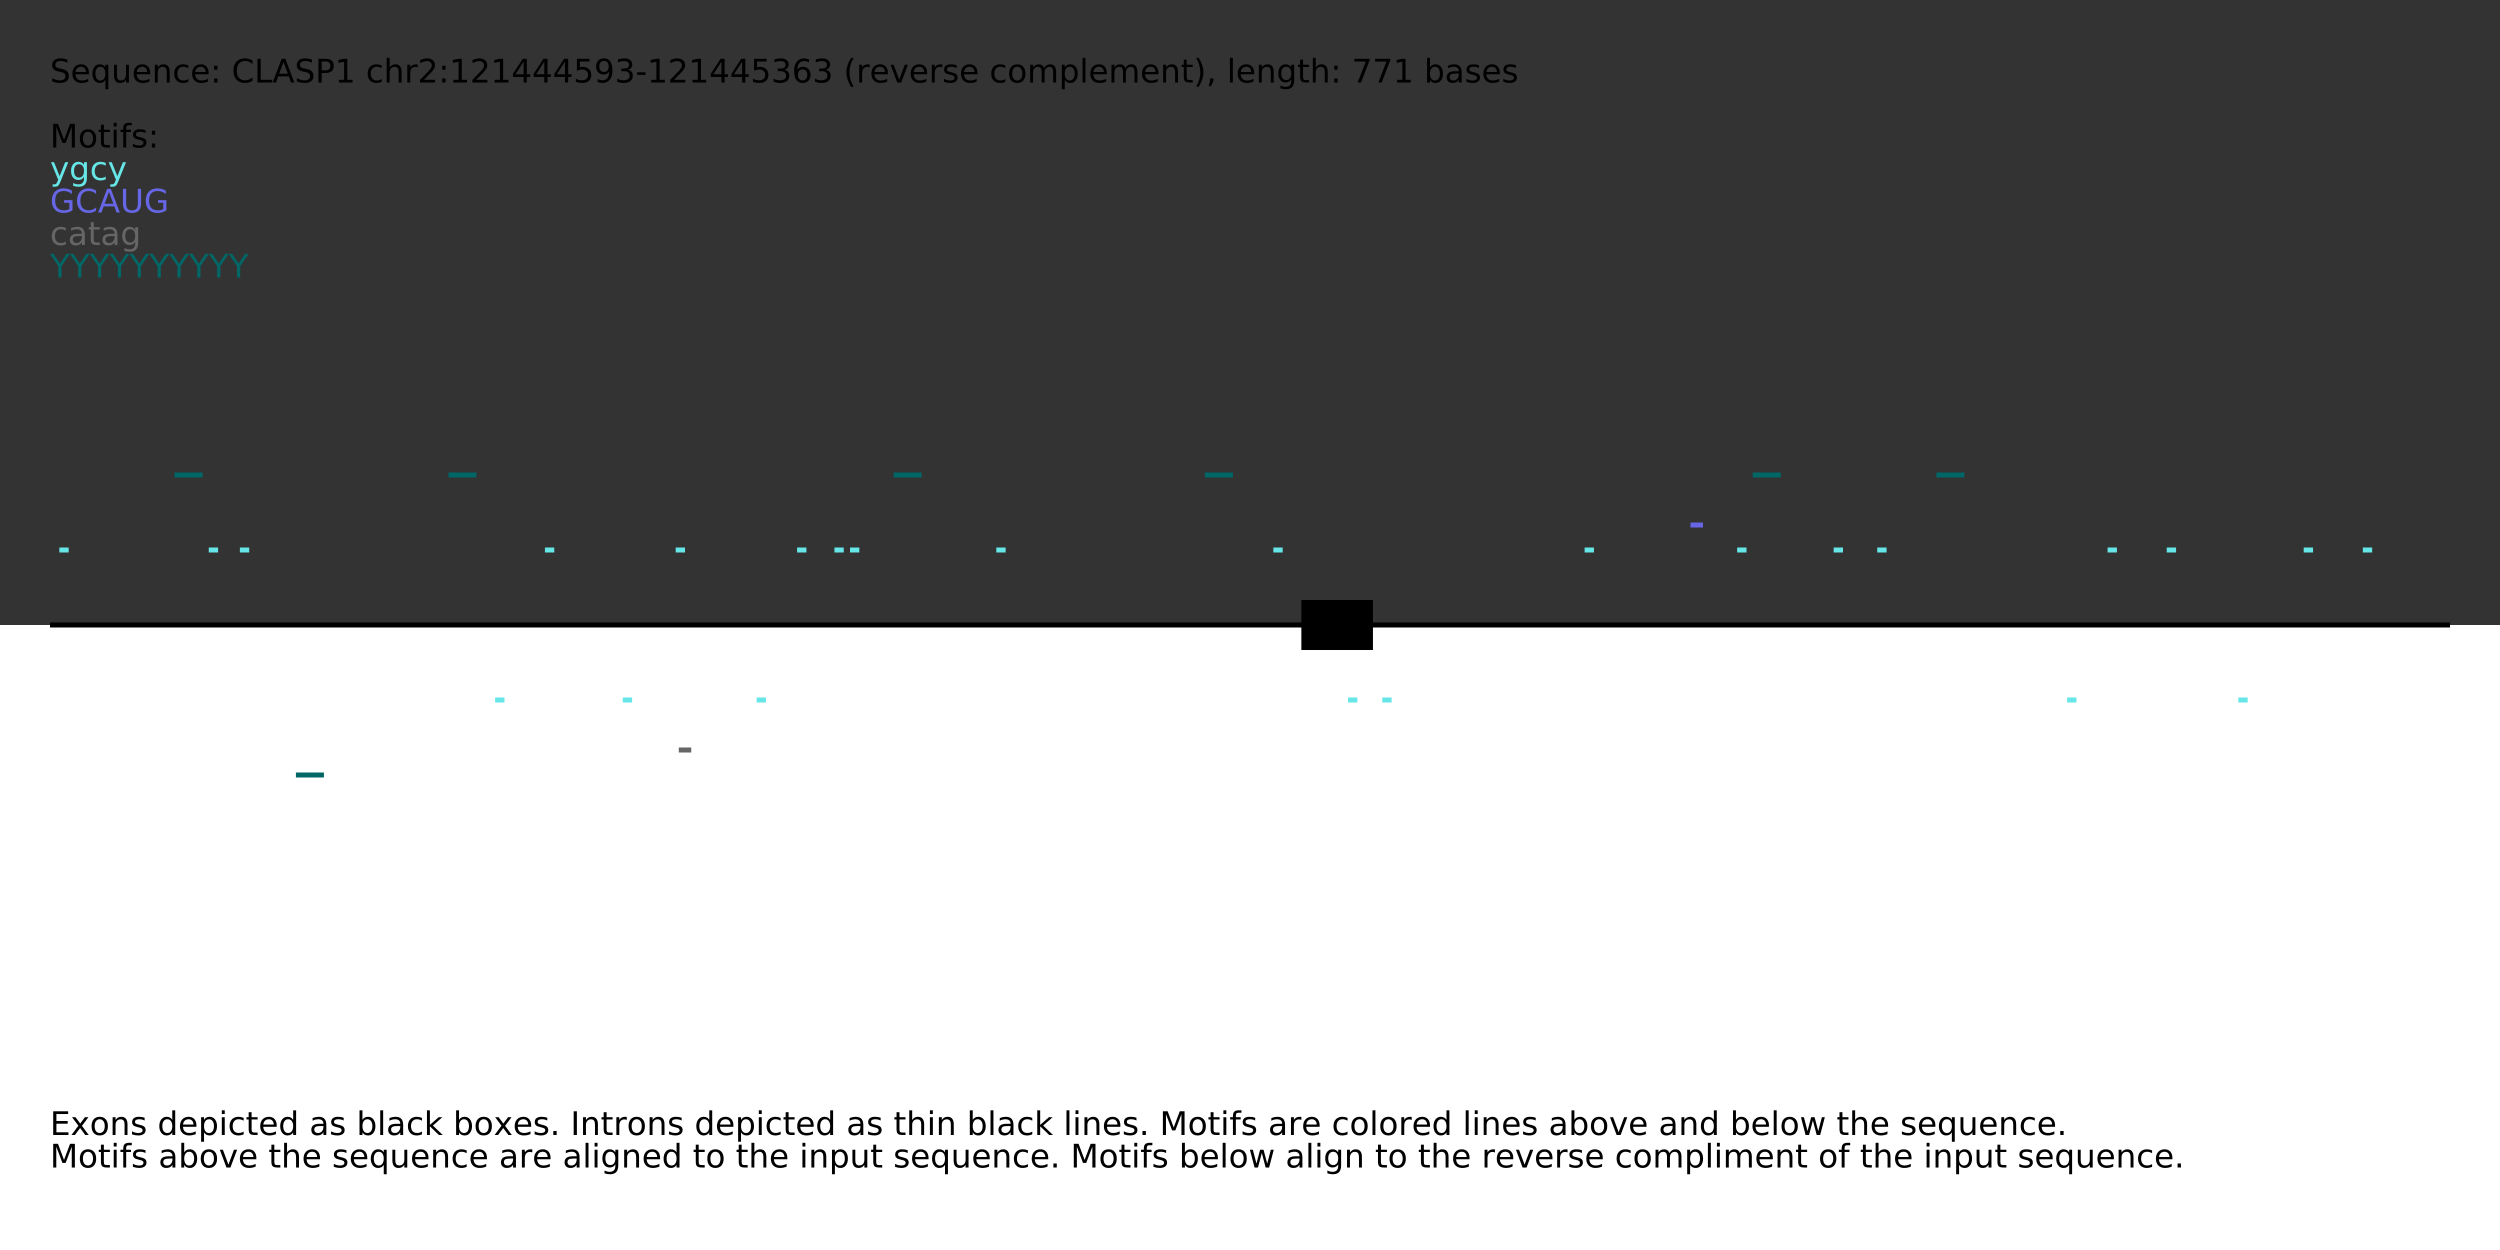 <?xml version="1.0" encoding="UTF-8"?>
<svg xmlns="http://www.w3.org/2000/svg" xmlns:xlink="http://www.w3.org/1999/xlink" width="1000pt" height="500pt" viewBox="0 0 1000 500" version="1.1">
<rect x="0" y="0" width="1000" height="500" fill="#333333" stroke="none"/>
<defs>
<g>
<symbol overflow="visible" id="glyph0-0">
<path style="stroke:none;" d="M 0.641 2.297 L 0.641 -9.172 L 7.141 -9.172 L 7.141 2.297 Z M 1.375 1.578 L 6.422 1.578 L 6.422 -8.438 L 1.375 -8.438 Z M 1.375 1.578 "/>
</symbol>
<symbol overflow="visible" id="glyph0-1">
<path style="stroke:none;" d="M 6.953 -9.172 L 6.953 -7.922 C 6.473 -8.148 6.016 -8.32 5.578 -8.438 C 5.148 -8.551 4.734 -8.609 4.328 -8.609 C 3.629 -8.609 3.086 -8.473 2.703 -8.203 C 2.328 -7.93 2.141 -7.547 2.141 -7.047 C 2.141 -6.629 2.266 -6.312 2.516 -6.094 C 2.773 -5.883 3.254 -5.711 3.953 -5.578 L 4.734 -5.422 C 5.68 -5.234 6.383 -4.91 6.844 -4.453 C 7.301 -3.992 7.531 -3.379 7.531 -2.609 C 7.531 -1.691 7.223 -0.992 6.609 -0.516 C 5.992 -0.047 5.086 0.188 3.891 0.188 C 3.441 0.188 2.961 0.133 2.453 0.031 C 1.953 -0.07 1.43 -0.223 0.891 -0.422 L 0.891 -1.734 C 1.41 -1.441 1.922 -1.223 2.422 -1.078 C 2.922 -0.93 3.41 -0.859 3.891 -0.859 C 4.629 -0.859 5.195 -1 5.594 -1.281 C 5.988 -1.57 6.188 -1.984 6.188 -2.516 C 6.188 -2.984 6.039 -3.348 5.75 -3.609 C 5.469 -3.867 5.004 -4.066 4.359 -4.203 L 3.578 -4.359 C 2.617 -4.547 1.926 -4.844 1.5 -5.25 C 1.07 -5.656 0.859 -6.219 0.859 -6.938 C 0.859 -7.781 1.148 -8.441 1.734 -8.922 C 2.328 -9.41 3.145 -9.656 4.188 -9.656 C 4.625 -9.656 5.07 -9.613 5.531 -9.531 C 6 -9.445 6.473 -9.328 6.953 -9.172 Z M 6.953 -9.172 "/>
</symbol>
<symbol overflow="visible" id="glyph0-2">
<path style="stroke:none;" d="M 7.312 -3.844 L 7.312 -3.281 L 1.938 -3.281 C 1.988 -2.469 2.227 -1.852 2.656 -1.438 C 3.094 -1.02 3.695 -0.812 4.469 -0.812 C 4.914 -0.812 5.348 -0.863 5.766 -0.969 C 6.191 -1.082 6.613 -1.25 7.031 -1.469 L 7.031 -0.359 C 6.613 -0.18 6.18 -0.047 5.734 0.047 C 5.297 0.141 4.852 0.188 4.406 0.188 C 3.27 0.188 2.367 -0.141 1.703 -0.797 C 1.047 -1.461 0.719 -2.359 0.719 -3.484 C 0.719 -4.648 1.031 -5.57 1.656 -6.25 C 2.289 -6.938 3.141 -7.281 4.203 -7.281 C 5.16 -7.281 5.914 -6.973 6.469 -6.359 C 7.031 -5.742 7.312 -4.906 7.312 -3.844 Z M 6.141 -4.188 C 6.129 -4.82 5.945 -5.332 5.594 -5.719 C 5.25 -6.102 4.789 -6.297 4.219 -6.297 C 3.562 -6.297 3.035 -6.109 2.641 -5.734 C 2.254 -5.367 2.031 -4.852 1.969 -4.188 Z M 6.141 -4.188 "/>
</symbol>
<symbol overflow="visible" id="glyph0-3">
<path style="stroke:none;" d="M 1.922 -3.547 C 1.922 -2.691 2.098 -2.02 2.453 -1.531 C 2.805 -1.039 3.289 -0.797 3.906 -0.797 C 4.531 -0.797 5.02 -1.039 5.375 -1.531 C 5.727 -2.02 5.906 -2.691 5.906 -3.547 C 5.906 -4.41 5.727 -5.082 5.375 -5.562 C 5.02 -6.051 4.531 -6.297 3.906 -6.297 C 3.289 -6.297 2.805 -6.051 2.453 -5.562 C 2.098 -5.082 1.922 -4.41 1.922 -3.547 Z M 5.906 -1.062 C 5.656 -0.645 5.344 -0.332 4.969 -0.125 C 4.594 0.082 4.145 0.188 3.625 0.188 C 2.77 0.188 2.07 -0.156 1.531 -0.844 C 0.988 -1.531 0.719 -2.43 0.719 -3.547 C 0.719 -4.66 0.988 -5.562 1.531 -6.25 C 2.07 -6.938 2.77 -7.281 3.625 -7.281 C 4.145 -7.281 4.594 -7.176 4.969 -6.969 C 5.344 -6.77 5.656 -6.457 5.906 -6.031 L 5.906 -7.109 L 7.078 -7.109 L 7.078 2.703 L 5.906 2.703 Z M 5.906 -1.062 "/>
</symbol>
<symbol overflow="visible" id="glyph0-4">
<path style="stroke:none;" d="M 1.109 -2.812 L 1.109 -7.109 L 2.266 -7.109 L 2.266 -2.844 C 2.266 -2.176 2.395 -1.672 2.656 -1.328 C 2.926 -0.992 3.32 -0.828 3.844 -0.828 C 4.477 -0.828 4.977 -1.023 5.344 -1.422 C 5.707 -1.828 5.891 -2.379 5.891 -3.078 L 5.891 -7.109 L 7.062 -7.109 L 7.062 0 L 5.891 0 L 5.891 -1.094 C 5.609 -0.656 5.281 -0.332 4.906 -0.125 C 4.531 0.082 4.094 0.188 3.594 0.188 C 2.781 0.188 2.16 -0.066 1.734 -0.578 C 1.316 -1.086 1.109 -1.832 1.109 -2.812 Z M 4.047 -7.281 Z M 4.047 -7.281 "/>
</symbol>
<symbol overflow="visible" id="glyph0-5">
<path style="stroke:none;" d="M 7.141 -4.297 L 7.141 0 L 5.969 0 L 5.969 -4.25 C 5.969 -4.926 5.836 -5.43 5.578 -5.766 C 5.316 -6.098 4.922 -6.266 4.391 -6.266 C 3.766 -6.266 3.27 -6.062 2.906 -5.656 C 2.539 -5.258 2.359 -4.711 2.359 -4.016 L 2.359 0 L 1.188 0 L 1.188 -7.109 L 2.359 -7.109 L 2.359 -6 C 2.641 -6.426 2.969 -6.742 3.344 -6.953 C 3.719 -7.172 4.156 -7.281 4.656 -7.281 C 5.469 -7.281 6.082 -7.023 6.5 -6.516 C 6.926 -6.016 7.141 -5.273 7.141 -4.297 Z M 7.141 -4.297 "/>
</symbol>
<symbol overflow="visible" id="glyph0-6">
<path style="stroke:none;" d="M 6.344 -6.844 L 6.344 -5.75 C 6.008 -5.926 5.676 -6.062 5.344 -6.156 C 5.008 -6.25 4.676 -6.297 4.344 -6.297 C 3.582 -6.297 2.992 -6.051 2.578 -5.562 C 2.16 -5.082 1.953 -4.41 1.953 -3.547 C 1.953 -2.68 2.16 -2.008 2.578 -1.531 C 2.992 -1.051 3.582 -0.812 4.344 -0.812 C 4.676 -0.812 5.008 -0.852 5.344 -0.938 C 5.676 -1.031 6.008 -1.172 6.344 -1.359 L 6.344 -0.266 C 6.02 -0.117 5.68 -0.008 5.328 0.062 C 4.984 0.145 4.613 0.188 4.219 0.188 C 3.145 0.188 2.289 -0.145 1.656 -0.812 C 1.031 -1.488 0.719 -2.398 0.719 -3.547 C 0.719 -4.703 1.035 -5.613 1.672 -6.281 C 2.305 -6.945 3.18 -7.281 4.297 -7.281 C 4.648 -7.281 5 -7.242 5.344 -7.172 C 5.688 -7.098 6.02 -6.988 6.344 -6.844 Z M 6.344 -6.844 "/>
</symbol>
<symbol overflow="visible" id="glyph0-7">
<path style="stroke:none;" d="M 1.531 -1.609 L 2.859 -1.609 L 2.859 0 L 1.531 0 Z M 1.531 -6.719 L 2.859 -6.719 L 2.859 -5.109 L 1.531 -5.109 Z M 1.531 -6.719 "/>
</symbol>
<symbol overflow="visible" id="glyph0-8">
<path style="stroke:none;" d=""/>
</symbol>
<symbol overflow="visible" id="glyph0-9">
<path style="stroke:none;" d="M 8.375 -8.75 L 8.375 -7.391 C 7.938 -7.797 7.473 -8.098 6.984 -8.297 C 6.504 -8.492 5.988 -8.594 5.438 -8.594 C 4.352 -8.594 3.52 -8.258 2.938 -7.594 C 2.363 -6.938 2.078 -5.984 2.078 -4.734 C 2.078 -3.484 2.363 -2.523 2.938 -1.859 C 3.52 -1.203 4.352 -0.875 5.438 -0.875 C 5.988 -0.875 6.504 -0.973 6.984 -1.172 C 7.473 -1.367 7.938 -1.664 8.375 -2.062 L 8.375 -0.734 C 7.926 -0.422 7.453 -0.188 6.953 -0.031 C 6.453 0.113 5.922 0.188 5.359 0.188 C 3.922 0.188 2.789 -0.25 1.969 -1.125 C 1.145 -2.008 0.734 -3.211 0.734 -4.734 C 0.734 -6.254 1.145 -7.453 1.969 -8.328 C 2.789 -9.211 3.922 -9.656 5.359 -9.656 C 5.922 -9.656 6.453 -9.578 6.953 -9.422 C 7.461 -9.273 7.938 -9.051 8.375 -8.75 Z M 8.375 -8.75 "/>
</symbol>
<symbol overflow="visible" id="glyph0-10">
<path style="stroke:none;" d="M 1.281 -9.484 L 2.562 -9.484 L 2.562 -1.078 L 7.172 -1.078 L 7.172 0 L 1.281 0 Z M 1.281 -9.484 "/>
</symbol>
<symbol overflow="visible" id="glyph0-11">
<path style="stroke:none;" d="M 4.438 -8.219 L 2.703 -3.5 L 6.188 -3.5 Z M 3.719 -9.484 L 5.172 -9.484 L 8.781 0 L 7.453 0 L 6.594 -2.438 L 2.312 -2.438 L 1.453 0 L 0.109 0 Z M 3.719 -9.484 "/>
</symbol>
<symbol overflow="visible" id="glyph0-12">
<path style="stroke:none;" d="M 2.562 -8.422 L 2.562 -4.859 L 4.172 -4.859 C 4.766 -4.859 5.223 -5.016 5.547 -5.328 C 5.879 -5.641 6.047 -6.078 6.047 -6.641 C 6.047 -7.211 5.879 -7.648 5.547 -7.953 C 5.223 -8.266 4.766 -8.422 4.172 -8.422 Z M 1.281 -9.484 L 4.172 -9.484 C 5.234 -9.484 6.035 -9.238 6.578 -8.75 C 7.117 -8.27 7.391 -7.566 7.391 -6.641 C 7.391 -5.711 7.117 -5.008 6.578 -4.531 C 6.035 -4.051 5.234 -3.812 4.172 -3.812 L 2.562 -3.812 L 2.562 0 L 1.281 0 Z M 1.281 -9.484 "/>
</symbol>
<symbol overflow="visible" id="glyph0-13">
<path style="stroke:none;" d="M 1.609 -1.078 L 3.703 -1.078 L 3.703 -8.312 L 1.422 -7.859 L 1.422 -9.016 L 3.688 -9.484 L 4.984 -9.484 L 4.984 -1.078 L 7.078 -1.078 L 7.078 0 L 1.609 0 Z M 1.609 -1.078 "/>
</symbol>
<symbol overflow="visible" id="glyph0-14">
<path style="stroke:none;" d="M 7.141 -4.297 L 7.141 0 L 5.969 0 L 5.969 -4.25 C 5.969 -4.926 5.836 -5.43 5.578 -5.766 C 5.316 -6.098 4.922 -6.266 4.391 -6.266 C 3.766 -6.266 3.27 -6.062 2.906 -5.656 C 2.539 -5.258 2.359 -4.711 2.359 -4.016 L 2.359 0 L 1.188 0 L 1.188 -9.875 L 2.359 -9.875 L 2.359 -6 C 2.641 -6.426 2.969 -6.742 3.344 -6.953 C 3.719 -7.172 4.156 -7.281 4.656 -7.281 C 5.469 -7.281 6.082 -7.023 6.5 -6.516 C 6.926 -6.016 7.141 -5.273 7.141 -4.297 Z M 7.141 -4.297 "/>
</symbol>
<symbol overflow="visible" id="glyph0-15">
<path style="stroke:none;" d="M 5.344 -6.016 C 5.207 -6.086 5.062 -6.141 4.906 -6.172 C 4.758 -6.211 4.594 -6.234 4.406 -6.234 C 3.75 -6.234 3.242 -6.02 2.891 -5.594 C 2.535 -5.164 2.359 -4.551 2.359 -3.75 L 2.359 0 L 1.188 0 L 1.188 -7.109 L 2.359 -7.109 L 2.359 -6 C 2.598 -6.438 2.914 -6.758 3.312 -6.969 C 3.707 -7.176 4.188 -7.281 4.75 -7.281 C 4.832 -7.281 4.922 -7.273 5.016 -7.266 C 5.109 -7.254 5.219 -7.238 5.344 -7.219 Z M 5.344 -6.016 "/>
</symbol>
<symbol overflow="visible" id="glyph0-16">
<path style="stroke:none;" d="M 2.5 -1.078 L 6.969 -1.078 L 6.969 0 L 0.953 0 L 0.953 -1.078 C 1.441 -1.578 2.102 -2.25 2.938 -3.094 C 3.781 -3.945 4.312 -4.5 4.531 -4.75 C 4.938 -5.207 5.219 -5.598 5.375 -5.922 C 5.539 -6.242 5.625 -6.555 5.625 -6.859 C 5.625 -7.367 5.445 -7.781 5.094 -8.094 C 4.75 -8.406 4.289 -8.562 3.719 -8.562 C 3.312 -8.562 2.883 -8.492 2.438 -8.359 C 2 -8.223 1.523 -8.008 1.016 -7.719 L 1.016 -9.016 C 1.535 -9.223 2.02 -9.379 2.469 -9.484 C 2.914 -9.598 3.32 -9.656 3.688 -9.656 C 4.676 -9.656 5.461 -9.406 6.047 -8.906 C 6.629 -8.414 6.922 -7.758 6.922 -6.938 C 6.922 -6.551 6.848 -6.18 6.703 -5.828 C 6.555 -5.484 6.289 -5.078 5.906 -4.609 C 5.801 -4.484 5.461 -4.125 4.891 -3.531 C 4.328 -2.945 3.531 -2.129 2.5 -1.078 Z M 2.5 -1.078 "/>
</symbol>
<symbol overflow="visible" id="glyph0-17">
<path style="stroke:none;" d="M 4.906 -8.359 L 1.672 -3.297 L 4.906 -3.297 Z M 4.578 -9.484 L 6.188 -9.484 L 6.188 -3.297 L 7.547 -3.297 L 7.547 -2.234 L 6.188 -2.234 L 6.188 0 L 4.906 0 L 4.906 -2.234 L 0.641 -2.234 L 0.641 -3.469 Z M 4.578 -9.484 "/>
</symbol>
<symbol overflow="visible" id="glyph0-18">
<path style="stroke:none;" d="M 1.406 -9.484 L 6.438 -9.484 L 6.438 -8.391 L 2.578 -8.391 L 2.578 -6.078 C 2.766 -6.141 2.953 -6.188 3.141 -6.219 C 3.328 -6.25 3.508 -6.266 3.688 -6.266 C 4.75 -6.266 5.586 -5.973 6.203 -5.391 C 6.828 -4.816 7.141 -4.035 7.141 -3.047 C 7.141 -2.023 6.82 -1.227 6.188 -0.656 C 5.551 -0.094 4.656 0.188 3.5 0.188 C 3.102 0.188 2.695 0.148 2.281 0.078 C 1.863 0.016 1.438 -0.082 1 -0.219 L 1 -1.516 C 1.383 -1.305 1.781 -1.148 2.188 -1.047 C 2.594 -0.941 3.02 -0.891 3.469 -0.891 C 4.207 -0.891 4.789 -1.082 5.219 -1.469 C 5.645 -1.852 5.859 -2.379 5.859 -3.047 C 5.859 -3.703 5.645 -4.223 5.219 -4.609 C 4.789 -4.992 4.207 -5.188 3.469 -5.188 C 3.125 -5.188 2.781 -5.145 2.438 -5.062 C 2.102 -4.988 1.758 -4.875 1.406 -4.719 Z M 1.406 -9.484 "/>
</symbol>
<symbol overflow="visible" id="glyph0-19">
<path style="stroke:none;" d="M 1.422 -0.203 L 1.422 -1.359 C 1.742 -1.211 2.07 -1.098 2.406 -1.016 C 2.738 -0.93 3.062 -0.891 3.375 -0.891 C 4.219 -0.891 4.863 -1.176 5.312 -1.75 C 5.758 -2.32 6.016 -3.188 6.078 -4.344 C 5.836 -3.977 5.523 -3.695 5.141 -3.5 C 4.766 -3.312 4.348 -3.219 3.891 -3.219 C 2.941 -3.219 2.191 -3.504 1.641 -4.078 C 1.086 -4.648 0.812 -5.43 0.812 -6.422 C 0.812 -7.398 1.098 -8.18 1.672 -8.766 C 2.254 -9.359 3.023 -9.656 3.984 -9.656 C 5.078 -9.656 5.91 -9.234 6.484 -8.391 C 7.066 -7.547 7.359 -6.328 7.359 -4.734 C 7.359 -3.234 7.004 -2.035 6.297 -1.141 C 5.586 -0.254 4.633 0.188 3.438 0.188 C 3.113 0.188 2.785 0.156 2.453 0.094 C 2.129 0.031 1.785 -0.066 1.422 -0.203 Z M 3.984 -4.219 C 4.555 -4.219 5.008 -4.41 5.344 -4.797 C 5.688 -5.191 5.859 -5.734 5.859 -6.422 C 5.859 -7.109 5.688 -7.648 5.344 -8.047 C 5.008 -8.441 4.555 -8.641 3.984 -8.641 C 3.398 -8.641 2.941 -8.441 2.609 -8.047 C 2.273 -7.648 2.109 -7.109 2.109 -6.422 C 2.109 -5.734 2.273 -5.191 2.609 -4.797 C 2.941 -4.41 3.398 -4.219 3.984 -4.219 Z M 3.984 -4.219 "/>
</symbol>
<symbol overflow="visible" id="glyph0-20">
<path style="stroke:none;" d="M 5.281 -5.109 C 5.895 -4.973 6.375 -4.695 6.719 -4.281 C 7.062 -3.875 7.234 -3.363 7.234 -2.75 C 7.234 -1.82 6.91 -1.098 6.266 -0.578 C 5.617 -0.066 4.703 0.188 3.516 0.188 C 3.117 0.188 2.707 0.145 2.281 0.062 C 1.863 -0.008 1.43 -0.125 0.984 -0.281 L 0.984 -1.531 C 1.348 -1.32 1.738 -1.16 2.156 -1.047 C 2.582 -0.941 3.023 -0.891 3.484 -0.891 C 4.285 -0.891 4.895 -1.047 5.312 -1.359 C 5.738 -1.68 5.953 -2.145 5.953 -2.75 C 5.953 -3.312 5.754 -3.75 5.359 -4.062 C 4.973 -4.375 4.43 -4.531 3.734 -4.531 L 2.625 -4.531 L 2.625 -5.594 L 3.781 -5.594 C 4.414 -5.594 4.898 -5.719 5.234 -5.969 C 5.566 -6.219 5.734 -6.582 5.734 -7.062 C 5.734 -7.539 5.562 -7.91 5.219 -8.172 C 4.875 -8.43 4.379 -8.562 3.734 -8.562 C 3.379 -8.562 3 -8.523 2.594 -8.453 C 2.195 -8.379 1.758 -8.258 1.281 -8.094 L 1.281 -9.25 C 1.758 -9.383 2.211 -9.484 2.641 -9.547 C 3.066 -9.617 3.469 -9.656 3.844 -9.656 C 4.82 -9.656 5.594 -9.43 6.156 -8.984 C 6.727 -8.547 7.016 -7.945 7.016 -7.188 C 7.016 -6.664 6.863 -6.223 6.562 -5.859 C 6.258 -5.492 5.832 -5.242 5.281 -5.109 Z M 5.281 -5.109 "/>
</symbol>
<symbol overflow="visible" id="glyph0-21">
<path style="stroke:none;" d="M 0.641 -4.078 L 4.062 -4.078 L 4.062 -3.047 L 0.641 -3.047 Z M 0.641 -4.078 "/>
</symbol>
<symbol overflow="visible" id="glyph0-22">
<path style="stroke:none;" d="M 4.297 -5.25 C 3.711 -5.25 3.254 -5.051 2.922 -4.656 C 2.586 -4.258 2.422 -3.723 2.422 -3.047 C 2.422 -2.359 2.586 -1.816 2.922 -1.422 C 3.254 -1.023 3.711 -0.828 4.297 -0.828 C 4.867 -0.828 5.32 -1.023 5.656 -1.422 C 5.988 -1.816 6.156 -2.359 6.156 -3.047 C 6.156 -3.723 5.988 -4.258 5.656 -4.656 C 5.32 -5.051 4.867 -5.25 4.297 -5.25 Z M 6.844 -9.266 L 6.844 -8.094 C 6.52 -8.25 6.191 -8.363 5.859 -8.438 C 5.535 -8.52 5.211 -8.562 4.891 -8.562 C 4.047 -8.562 3.398 -8.273 2.953 -7.703 C 2.504 -7.141 2.25 -6.281 2.188 -5.125 C 2.438 -5.488 2.75 -5.77 3.125 -5.969 C 3.5 -6.164 3.914 -6.266 4.375 -6.266 C 5.32 -6.266 6.07 -5.973 6.625 -5.391 C 7.176 -4.816 7.453 -4.035 7.453 -3.047 C 7.453 -2.066 7.16 -1.281 6.578 -0.688 C 6.004 -0.102 5.242 0.188 4.297 0.188 C 3.191 0.188 2.348 -0.234 1.766 -1.078 C 1.191 -1.922 0.906 -3.141 0.906 -4.734 C 0.906 -6.223 1.258 -7.414 1.969 -8.312 C 2.688 -9.207 3.645 -9.656 4.844 -9.656 C 5.156 -9.656 5.473 -9.617 5.797 -9.547 C 6.129 -9.484 6.477 -9.391 6.844 -9.266 Z M 6.844 -9.266 "/>
</symbol>
<symbol overflow="visible" id="glyph0-23">
<path style="stroke:none;" d="M 4.031 -9.859 C 3.469 -8.891 3.047 -7.926 2.766 -6.969 C 2.492 -6.02 2.359 -5.055 2.359 -4.078 C 2.359 -3.098 2.492 -2.129 2.766 -1.172 C 3.047 -0.211 3.469 0.75 4.031 1.719 L 3.016 1.719 C 2.379 0.719 1.906 -0.258 1.594 -1.219 C 1.281 -2.176 1.125 -3.129 1.125 -4.078 C 1.125 -5.023 1.281 -5.973 1.594 -6.922 C 1.906 -7.879 2.379 -8.859 3.016 -9.859 Z M 4.031 -9.859 "/>
</symbol>
<symbol overflow="visible" id="glyph0-24">
<path style="stroke:none;" d="M 0.391 -7.109 L 1.625 -7.109 L 3.844 -1.141 L 6.062 -7.109 L 7.312 -7.109 L 4.641 0 L 3.047 0 Z M 0.391 -7.109 "/>
</symbol>
<symbol overflow="visible" id="glyph0-25">
<path style="stroke:none;" d="M 5.75 -6.906 L 5.75 -5.797 C 5.426 -5.961 5.086 -6.086 4.734 -6.172 C 4.379 -6.254 4.008 -6.297 3.625 -6.297 C 3.039 -6.297 2.602 -6.207 2.312 -6.031 C 2.031 -5.852 1.891 -5.586 1.891 -5.234 C 1.891 -4.961 1.988 -4.75 2.188 -4.594 C 2.395 -4.445 2.816 -4.301 3.453 -4.156 L 3.844 -4.062 C 4.676 -3.883 5.266 -3.633 5.609 -3.312 C 5.961 -2.988 6.141 -2.539 6.141 -1.969 C 6.141 -1.301 5.879 -0.773 5.359 -0.391 C 4.836 -0.004 4.117 0.188 3.203 0.188 C 2.816 0.188 2.414 0.148 2 0.078 C 1.594 0.004 1.16 -0.109 0.703 -0.266 L 0.703 -1.469 C 1.141 -1.238 1.566 -1.066 1.984 -0.953 C 2.398 -0.848 2.812 -0.797 3.219 -0.797 C 3.77 -0.797 4.191 -0.891 4.484 -1.078 C 4.785 -1.266 4.938 -1.531 4.938 -1.875 C 4.938 -2.188 4.828 -2.426 4.609 -2.594 C 4.398 -2.77 3.938 -2.938 3.219 -3.094 L 2.812 -3.188 C 2.082 -3.344 1.555 -3.578 1.234 -3.891 C 0.91 -4.203 0.75 -4.633 0.75 -5.188 C 0.75 -5.852 0.984 -6.367 1.453 -6.734 C 1.93 -7.098 2.609 -7.281 3.484 -7.281 C 3.91 -7.281 4.316 -7.25 4.703 -7.188 C 5.086 -7.125 5.438 -7.031 5.75 -6.906 Z M 5.75 -6.906 "/>
</symbol>
<symbol overflow="visible" id="glyph0-26">
<path style="stroke:none;" d="M 3.984 -6.297 C 3.359 -6.297 2.863 -6.051 2.5 -5.562 C 2.133 -5.07 1.953 -4.398 1.953 -3.547 C 1.953 -2.691 2.129 -2.02 2.484 -1.531 C 2.848 -1.051 3.348 -0.812 3.984 -0.812 C 4.598 -0.812 5.086 -1.055 5.453 -1.547 C 5.816 -2.035 6 -2.703 6 -3.547 C 6 -4.391 5.816 -5.055 5.453 -5.547 C 5.086 -6.047 4.598 -6.297 3.984 -6.297 Z M 3.984 -7.281 C 4.992 -7.281 5.789 -6.945 6.375 -6.281 C 6.957 -5.625 7.25 -4.711 7.25 -3.547 C 7.25 -2.379 6.957 -1.461 6.375 -0.797 C 5.789 -0.141 4.992 0.188 3.984 0.188 C 2.961 0.188 2.16 -0.141 1.578 -0.797 C 1.004 -1.461 0.719 -2.379 0.719 -3.547 C 0.719 -4.711 1.004 -5.625 1.578 -6.281 C 2.16 -6.945 2.961 -7.281 3.984 -7.281 Z M 3.984 -7.281 "/>
</symbol>
<symbol overflow="visible" id="glyph0-27">
<path style="stroke:none;" d="M 6.766 -5.75 C 7.055 -6.27 7.406 -6.656 7.812 -6.906 C 8.219 -7.156 8.695 -7.281 9.25 -7.281 C 9.988 -7.281 10.555 -7.02 10.953 -6.5 C 11.359 -5.977 11.562 -5.242 11.562 -4.297 L 11.562 0 L 10.391 0 L 10.391 -4.25 C 10.391 -4.938 10.266 -5.441 10.016 -5.766 C 9.773 -6.098 9.41 -6.266 8.922 -6.266 C 8.316 -6.266 7.836 -6.062 7.484 -5.656 C 7.129 -5.258 6.953 -4.711 6.953 -4.016 L 6.953 0 L 5.781 0 L 5.781 -4.25 C 5.781 -4.938 5.66 -5.441 5.422 -5.766 C 5.18 -6.098 4.805 -6.266 4.297 -6.266 C 3.703 -6.266 3.227 -6.062 2.875 -5.656 C 2.531 -5.25 2.359 -4.703 2.359 -4.016 L 2.359 0 L 1.188 0 L 1.188 -7.109 L 2.359 -7.109 L 2.359 -6 C 2.617 -6.438 2.938 -6.758 3.312 -6.969 C 3.688 -7.176 4.129 -7.281 4.641 -7.281 C 5.16 -7.281 5.598 -7.148 5.953 -6.891 C 6.316 -6.629 6.586 -6.25 6.766 -5.75 Z M 6.766 -5.75 "/>
</symbol>
<symbol overflow="visible" id="glyph0-28">
<path style="stroke:none;" d="M 2.359 -1.062 L 2.359 2.703 L 1.188 2.703 L 1.188 -7.109 L 2.359 -7.109 L 2.359 -6.031 C 2.598 -6.457 2.906 -6.77 3.281 -6.969 C 3.656 -7.176 4.102 -7.281 4.625 -7.281 C 5.488 -7.281 6.191 -6.938 6.734 -6.25 C 7.273 -5.562 7.547 -4.66 7.547 -3.547 C 7.547 -2.43 7.273 -1.531 6.734 -0.844 C 6.191 -0.156 5.488 0.188 4.625 0.188 C 4.102 0.188 3.656 0.082 3.281 -0.125 C 2.906 -0.332 2.598 -0.645 2.359 -1.062 Z M 6.328 -3.547 C 6.328 -4.41 6.148 -5.082 5.797 -5.562 C 5.441 -6.051 4.957 -6.297 4.344 -6.297 C 3.727 -6.297 3.242 -6.051 2.891 -5.562 C 2.535 -5.082 2.359 -4.41 2.359 -3.547 C 2.359 -2.691 2.535 -2.02 2.891 -1.531 C 3.242 -1.039 3.727 -0.797 4.344 -0.797 C 4.957 -0.797 5.441 -1.039 5.797 -1.531 C 6.148 -2.02 6.328 -2.691 6.328 -3.547 Z M 6.328 -3.547 "/>
</symbol>
<symbol overflow="visible" id="glyph0-29">
<path style="stroke:none;" d="M 1.219 -9.875 L 2.391 -9.875 L 2.391 0 L 1.219 0 Z M 1.219 -9.875 "/>
</symbol>
<symbol overflow="visible" id="glyph0-30">
<path style="stroke:none;" d="M 2.375 -9.125 L 2.375 -7.109 L 4.781 -7.109 L 4.781 -6.203 L 2.375 -6.203 L 2.375 -2.344 C 2.375 -1.758 2.453 -1.383 2.609 -1.219 C 2.773 -1.062 3.102 -0.984 3.594 -0.984 L 4.781 -0.984 L 4.781 0 L 3.594 0 C 2.688 0 2.062 -0.164 1.719 -0.5 C 1.375 -0.844 1.203 -1.457 1.203 -2.344 L 1.203 -6.203 L 0.344 -6.203 L 0.344 -7.109 L 1.203 -7.109 L 1.203 -9.125 Z M 2.375 -9.125 "/>
</symbol>
<symbol overflow="visible" id="glyph0-31">
<path style="stroke:none;" d="M 1.047 -9.859 L 2.062 -9.859 C 2.695 -8.859 3.172 -7.879 3.484 -6.922 C 3.797 -5.973 3.953 -5.023 3.953 -4.078 C 3.953 -3.129 3.797 -2.176 3.484 -1.219 C 3.172 -0.258 2.695 0.719 2.062 1.719 L 1.047 1.719 C 1.609 0.75 2.023 -0.211 2.297 -1.172 C 2.578 -2.129 2.719 -3.098 2.719 -4.078 C 2.719 -5.055 2.578 -6.02 2.297 -6.969 C 2.023 -7.926 1.609 -8.891 1.047 -9.859 Z M 1.047 -9.859 "/>
</symbol>
<symbol overflow="visible" id="glyph0-32">
<path style="stroke:none;" d="M 1.531 -1.609 L 2.859 -1.609 L 2.859 -0.516 L 1.828 1.516 L 1 1.516 L 1.531 -0.516 Z M 1.531 -1.609 "/>
</symbol>
<symbol overflow="visible" id="glyph0-33">
<path style="stroke:none;" d="M 5.906 -3.641 C 5.906 -4.484 5.727 -5.133 5.375 -5.594 C 5.031 -6.062 4.539 -6.297 3.906 -6.297 C 3.281 -6.297 2.789 -6.062 2.438 -5.594 C 2.094 -5.133 1.922 -4.484 1.922 -3.641 C 1.922 -2.797 2.094 -2.141 2.438 -1.672 C 2.789 -1.211 3.281 -0.984 3.906 -0.984 C 4.539 -0.984 5.031 -1.211 5.375 -1.672 C 5.727 -2.141 5.906 -2.797 5.906 -3.641 Z M 7.078 -0.875 C 7.078 0.332 6.805 1.227 6.266 1.812 C 5.723 2.406 4.898 2.703 3.797 2.703 C 3.391 2.703 3.004 2.672 2.641 2.609 C 2.273 2.547 1.922 2.453 1.578 2.328 L 1.578 1.188 C 1.922 1.375 2.258 1.508 2.594 1.594 C 2.926 1.688 3.266 1.734 3.609 1.734 C 4.379 1.734 4.953 1.535 5.328 1.141 C 5.711 0.742 5.906 0.141 5.906 -0.672 L 5.906 -1.25 C 5.664 -0.832 5.352 -0.52 4.969 -0.312 C 4.594 -0.102 4.145 0 3.625 0 C 2.75 0 2.047 -0.332 1.516 -1 C 0.984 -1.664 0.719 -2.547 0.719 -3.641 C 0.719 -4.734 0.984 -5.613 1.516 -6.281 C 2.047 -6.945 2.75 -7.281 3.625 -7.281 C 4.145 -7.281 4.594 -7.176 4.969 -6.969 C 5.352 -6.758 5.664 -6.445 5.906 -6.031 L 5.906 -7.109 L 7.078 -7.109 Z M 7.078 -0.875 "/>
</symbol>
<symbol overflow="visible" id="glyph0-34">
<path style="stroke:none;" d="M 1.062 -9.484 L 7.156 -9.484 L 7.156 -8.938 L 3.719 0 L 2.375 0 L 5.625 -8.391 L 1.062 -8.391 Z M 1.062 -9.484 "/>
</symbol>
<symbol overflow="visible" id="glyph0-35">
<path style="stroke:none;" d="M 6.328 -3.547 C 6.328 -4.41 6.148 -5.082 5.797 -5.562 C 5.441 -6.051 4.957 -6.297 4.344 -6.297 C 3.727 -6.297 3.242 -6.051 2.891 -5.562 C 2.535 -5.082 2.359 -4.41 2.359 -3.547 C 2.359 -2.691 2.535 -2.02 2.891 -1.531 C 3.242 -1.039 3.727 -0.797 4.344 -0.797 C 4.957 -0.797 5.441 -1.039 5.797 -1.531 C 6.148 -2.02 6.328 -2.691 6.328 -3.547 Z M 2.359 -6.031 C 2.598 -6.457 2.906 -6.77 3.281 -6.969 C 3.656 -7.176 4.102 -7.281 4.625 -7.281 C 5.488 -7.281 6.191 -6.938 6.734 -6.25 C 7.273 -5.562 7.547 -4.66 7.547 -3.547 C 7.547 -2.43 7.273 -1.531 6.734 -0.844 C 6.191 -0.156 5.488 0.188 4.625 0.188 C 4.102 0.188 3.656 0.082 3.281 -0.125 C 2.906 -0.332 2.598 -0.645 2.359 -1.062 L 2.359 0 L 1.188 0 L 1.188 -9.875 L 2.359 -9.875 Z M 2.359 -6.031 "/>
</symbol>
<symbol overflow="visible" id="glyph0-36">
<path style="stroke:none;" d="M 4.453 -3.578 C 3.516 -3.578 2.863 -3.469 2.5 -3.25 C 2.133 -3.031 1.953 -2.66 1.953 -2.141 C 1.953 -1.734 2.086 -1.406 2.359 -1.156 C 2.629 -0.914 3 -0.797 3.469 -0.797 C 4.113 -0.797 4.633 -1.023 5.031 -1.484 C 5.426 -1.941 5.625 -2.551 5.625 -3.312 L 5.625 -3.578 Z M 6.781 -4.062 L 6.781 0 L 5.625 0 L 5.625 -1.078 C 5.352 -0.648 5.02 -0.332 4.625 -0.125 C 4.227 0.082 3.738 0.188 3.156 0.188 C 2.426 0.188 1.848 -0.016 1.422 -0.422 C 0.992 -0.836 0.781 -1.383 0.781 -2.062 C 0.781 -2.863 1.047 -3.469 1.578 -3.875 C 2.117 -4.281 2.922 -4.484 3.984 -4.484 L 5.625 -4.484 L 5.625 -4.609 C 5.625 -5.141 5.445 -5.551 5.094 -5.844 C 4.738 -6.145 4.238 -6.297 3.594 -6.297 C 3.188 -6.297 2.789 -6.242 2.406 -6.141 C 2.02 -6.047 1.648 -5.898 1.297 -5.703 L 1.297 -6.781 C 1.723 -6.945 2.141 -7.07 2.547 -7.156 C 2.953 -7.238 3.344 -7.281 3.719 -7.281 C 4.75 -7.281 5.516 -7.016 6.016 -6.484 C 6.523 -5.953 6.781 -5.145 6.781 -4.062 Z M 6.781 -4.062 "/>
</symbol>
<symbol overflow="visible" id="glyph0-37">
<path style="stroke:none;" d="M 1.281 -9.484 L 3.188 -9.484 L 5.609 -3.031 L 8.031 -9.484 L 9.953 -9.484 L 9.953 0 L 8.703 0 L 8.703 -8.328 L 6.25 -1.828 L 4.969 -1.828 L 2.516 -8.328 L 2.516 0 L 1.281 0 Z M 1.281 -9.484 "/>
</symbol>
<symbol overflow="visible" id="glyph0-38">
<path style="stroke:none;" d="M 1.219 -7.109 L 2.391 -7.109 L 2.391 0 L 1.219 0 Z M 1.219 -9.875 L 2.391 -9.875 L 2.391 -8.391 L 1.219 -8.391 Z M 1.219 -9.875 "/>
</symbol>
<symbol overflow="visible" id="glyph0-39">
<path style="stroke:none;" d="M 4.828 -9.875 L 4.828 -8.906 L 3.703 -8.906 C 3.285 -8.906 2.992 -8.816 2.828 -8.641 C 2.672 -8.473 2.594 -8.172 2.594 -7.734 L 2.594 -7.109 L 4.516 -7.109 L 4.516 -6.203 L 2.594 -6.203 L 2.594 0 L 1.422 0 L 1.422 -6.203 L 0.297 -6.203 L 0.297 -7.109 L 1.422 -7.109 L 1.422 -7.609 C 1.422 -8.398 1.602 -8.973 1.969 -9.328 C 2.332 -9.691 2.914 -9.875 3.719 -9.875 Z M 4.828 -9.875 "/>
</symbol>
<symbol overflow="visible" id="glyph0-40">
<path style="stroke:none;" d="M 1.281 -9.484 L 7.266 -9.484 L 7.266 -8.391 L 2.562 -8.391 L 2.562 -5.594 L 7.078 -5.594 L 7.078 -4.516 L 2.562 -4.516 L 2.562 -1.078 L 7.375 -1.078 L 7.375 0 L 1.281 0 Z M 1.281 -9.484 "/>
</symbol>
<symbol overflow="visible" id="glyph0-41">
<path style="stroke:none;" d="M 7.141 -7.109 L 4.562 -3.656 L 7.266 0 L 5.891 0 L 3.828 -2.797 L 1.75 0 L 0.375 0 L 3.141 -3.719 L 0.609 -7.109 L 1.984 -7.109 L 3.875 -4.578 L 5.75 -7.109 Z M 7.141 -7.109 "/>
</symbol>
<symbol overflow="visible" id="glyph0-42">
<path style="stroke:none;" d="M 5.906 -6.031 L 5.906 -9.875 L 7.078 -9.875 L 7.078 0 L 5.906 0 L 5.906 -1.062 C 5.656 -0.645 5.344 -0.332 4.969 -0.125 C 4.594 0.082 4.145 0.188 3.625 0.188 C 2.77 0.188 2.07 -0.156 1.531 -0.844 C 0.988 -1.531 0.719 -2.43 0.719 -3.547 C 0.719 -4.66 0.988 -5.562 1.531 -6.25 C 2.07 -6.938 2.77 -7.281 3.625 -7.281 C 4.145 -7.281 4.594 -7.176 4.969 -6.969 C 5.344 -6.77 5.656 -6.457 5.906 -6.031 Z M 1.922 -3.547 C 1.922 -2.691 2.098 -2.02 2.453 -1.531 C 2.805 -1.039 3.289 -0.797 3.906 -0.797 C 4.531 -0.797 5.02 -1.039 5.375 -1.531 C 5.727 -2.02 5.906 -2.691 5.906 -3.547 C 5.906 -4.41 5.727 -5.082 5.375 -5.562 C 5.02 -6.051 4.531 -6.297 3.906 -6.297 C 3.289 -6.297 2.805 -6.051 2.453 -5.562 C 2.098 -5.082 1.922 -4.41 1.922 -3.547 Z M 1.922 -3.547 "/>
</symbol>
<symbol overflow="visible" id="glyph0-43">
<path style="stroke:none;" d="M 1.188 -9.875 L 2.359 -9.875 L 2.359 -4.047 L 5.844 -7.109 L 7.328 -7.109 L 3.562 -3.781 L 7.484 0 L 5.969 0 L 2.359 -3.469 L 2.359 0 L 1.188 0 Z M 1.188 -9.875 "/>
</symbol>
<symbol overflow="visible" id="glyph0-44">
<path style="stroke:none;" d="M 1.391 -1.609 L 2.734 -1.609 L 2.734 0 L 1.391 0 Z M 1.391 -1.609 "/>
</symbol>
<symbol overflow="visible" id="glyph0-45">
<path style="stroke:none;" d="M 1.281 -9.484 L 2.562 -9.484 L 2.562 0 L 1.281 0 Z M 1.281 -9.484 "/>
</symbol>
<symbol overflow="visible" id="glyph0-46">
<path style="stroke:none;" d="M 0.547 -7.109 L 1.719 -7.109 L 3.172 -1.562 L 4.625 -7.109 L 6 -7.109 L 7.469 -1.562 L 8.922 -7.109 L 10.094 -7.109 L 8.234 0 L 6.844 0 L 5.312 -5.828 L 3.781 0 L 2.406 0 Z M 0.547 -7.109 "/>
</symbol>
<symbol overflow="visible" id="glyph0-47">
<path style="stroke:none;" d="M 4.188 0.656 C 3.852 1.508 3.531 2.062 3.219 2.312 C 2.906 2.57 2.488 2.703 1.969 2.703 L 1.031 2.703 L 1.031 1.734 L 1.719 1.734 C 2.039 1.734 2.289 1.656 2.469 1.5 C 2.645 1.344 2.836 0.984 3.047 0.422 L 3.266 -0.109 L 0.391 -7.109 L 1.625 -7.109 L 3.844 -1.547 L 6.062 -7.109 L 7.312 -7.109 Z M 4.188 0.656 "/>
</symbol>
<symbol overflow="visible" id="glyph0-48">
<path style="stroke:none;" d="M 7.734 -1.359 L 7.734 -3.891 L 5.641 -3.891 L 5.641 -4.953 L 9 -4.953 L 9 -0.875 C 8.508 -0.531 7.961 -0.266 7.359 -0.078 C 6.766 0.098 6.129 0.188 5.453 0.188 C 3.973 0.188 2.816 -0.242 1.984 -1.109 C 1.148 -1.973 0.734 -3.18 0.734 -4.734 C 0.734 -6.273 1.148 -7.477 1.984 -8.344 C 2.816 -9.219 3.973 -9.656 5.453 -9.656 C 6.078 -9.656 6.664 -9.578 7.219 -9.422 C 7.781 -9.266 8.297 -9.039 8.766 -8.75 L 8.766 -7.375 C 8.285 -7.781 7.781 -8.082 7.25 -8.281 C 6.719 -8.488 6.156 -8.594 5.562 -8.594 C 4.406 -8.594 3.535 -8.27 2.953 -7.625 C 2.367 -6.977 2.078 -6.016 2.078 -4.734 C 2.078 -3.453 2.367 -2.488 2.953 -1.844 C 3.535 -1.195 4.406 -0.875 5.562 -0.875 C 6.02 -0.875 6.426 -0.91 6.781 -0.984 C 7.133 -1.066 7.453 -1.191 7.734 -1.359 Z M 7.734 -1.359 "/>
</symbol>
<symbol overflow="visible" id="glyph0-49">
<path style="stroke:none;" d="M 1.125 -9.484 L 2.422 -9.484 L 2.422 -3.719 C 2.422 -2.707 2.602 -1.977 2.969 -1.531 C 3.332 -1.082 3.93 -0.859 4.766 -0.859 C 5.586 -0.859 6.18 -1.082 6.547 -1.531 C 6.91 -1.977 7.094 -2.707 7.094 -3.719 L 7.094 -9.484 L 8.391 -9.484 L 8.391 -3.562 C 8.391 -2.32 8.082 -1.383 7.469 -0.75 C 6.852 -0.125 5.953 0.188 4.766 0.188 C 3.566 0.188 2.66 -0.125 2.047 -0.75 C 1.43 -1.383 1.125 -2.32 1.125 -3.562 Z M 1.125 -9.484 "/>
</symbol>
<symbol overflow="visible" id="glyph0-50">
<path style="stroke:none;" d="M -0.031 -9.484 L 1.359 -9.484 L 3.984 -5.578 L 6.594 -9.484 L 7.969 -9.484 L 4.609 -4.516 L 4.609 0 L 3.328 0 L 3.328 -4.516 Z M -0.031 -9.484 "/>
</symbol>
</g>
</defs>
<g id="surface16">
<path style=" stroke:none;fill-rule:nonzero;fill:rgb(100%,100%,100%);fill-opacity:1;" d="M 0 250 L 1000 250 L 1000 500 L 0 500 Z M 0 250 "/>
<g style="fill:rgb(0%,0%,0%);fill-opacity:1;">
  <use xlink:href="#glyph0-1" x="20" y="33"/>
  <use xlink:href="#glyph0-2" x="28.252" y="33"/>
  <use xlink:href="#glyph0-3" x="36.25" y="33"/>
  <use xlink:href="#glyph0-4" x="44.502" y="33"/>
  <use xlink:href="#glyph0-2" x="52.741" y="33"/>
  <use xlink:href="#glyph0-5" x="60.739" y="33"/>
  <use xlink:href="#glyph0-6" x="68.979" y="33"/>
  <use xlink:href="#glyph0-2" x="76.126" y="33"/>
  <use xlink:href="#glyph0-7" x="84.124" y="33"/>
  <use xlink:href="#glyph0-8" x="88.504" y="33"/>
  <use xlink:href="#glyph0-9" x="92.636" y="33"/>
  <use xlink:href="#glyph0-10" x="101.713" y="33"/>
  <use xlink:href="#glyph0-11" x="108.956" y="33"/>
  <use xlink:href="#glyph0-1" x="117.849" y="33"/>
  <use xlink:href="#glyph0-12" x="126.101" y="33"/>
  <use xlink:href="#glyph0-13" x="133.94" y="33"/>
  <use xlink:href="#glyph0-8" x="142.211" y="33"/>
  <use xlink:href="#glyph0-6" x="146.344" y="33"/>
  <use xlink:href="#glyph0-14" x="153.491" y="33"/>
  <use xlink:href="#glyph0-15" x="161.73" y="33"/>
  <use xlink:href="#glyph0-16" x="167.075" y="33"/>
  <use xlink:href="#glyph0-7" x="175.346" y="33"/>
  <use xlink:href="#glyph0-13" x="179.726" y="33"/>
  <use xlink:href="#glyph0-16" x="187.997" y="33"/>
  <use xlink:href="#glyph0-13" x="196.268" y="33"/>
  <use xlink:href="#glyph0-17" x="204.539" y="33"/>
  <use xlink:href="#glyph0-17" x="212.81" y="33"/>
  <use xlink:href="#glyph0-17" x="221.081" y="33"/>
  <use xlink:href="#glyph0-18" x="229.352" y="33"/>
  <use xlink:href="#glyph0-19" x="237.623" y="33"/>
  <use xlink:href="#glyph0-20" x="245.894" y="33"/>
  <use xlink:href="#glyph0-21" x="254.165" y="33"/>
  <use xlink:href="#glyph0-13" x="258.856" y="33"/>
  <use xlink:href="#glyph0-16" x="267.127" y="33"/>
  <use xlink:href="#glyph0-13" x="275.398" y="33"/>
  <use xlink:href="#glyph0-17" x="283.669" y="33"/>
  <use xlink:href="#glyph0-17" x="291.94" y="33"/>
  <use xlink:href="#glyph0-18" x="300.211" y="33"/>
  <use xlink:href="#glyph0-20" x="308.482" y="33"/>
  <use xlink:href="#glyph0-22" x="316.753" y="33"/>
  <use xlink:href="#glyph0-20" x="325.024" y="33"/>
  <use xlink:href="#glyph0-8" x="333.295" y="33"/>
  <use xlink:href="#glyph0-23" x="337.427" y="33"/>
  <use xlink:href="#glyph0-15" x="342.499" y="33"/>
  <use xlink:href="#glyph0-2" x="347.844" y="33"/>
  <use xlink:href="#glyph0-24" x="355.842" y="33"/>
  <use xlink:href="#glyph0-2" x="363.535" y="33"/>
  <use xlink:href="#glyph0-15" x="371.533" y="33"/>
  <use xlink:href="#glyph0-25" x="376.878" y="33"/>
  <use xlink:href="#glyph0-2" x="383.651" y="33"/>
  <use xlink:href="#glyph0-8" x="391.649" y="33"/>
  <use xlink:href="#glyph0-6" x="395.781" y="33"/>
  <use xlink:href="#glyph0-26" x="402.929" y="33"/>
  <use xlink:href="#glyph0-27" x="410.882" y="33"/>
  <use xlink:href="#glyph0-28" x="423.546" y="33"/>
  <use xlink:href="#glyph0-29" x="431.798" y="33"/>
  <use xlink:href="#glyph0-2" x="435.41" y="33"/>
  <use xlink:href="#glyph0-27" x="443.408" y="33"/>
  <use xlink:href="#glyph0-2" x="456.071" y="33"/>
  <use xlink:href="#glyph0-5" x="464.069" y="33"/>
  <use xlink:href="#glyph0-30" x="472.309" y="33"/>
  <use xlink:href="#glyph0-31" x="477.406" y="33"/>
  <use xlink:href="#glyph0-32" x="482.478" y="33"/>
  <use xlink:href="#glyph0-8" x="486.61" y="33"/>
  <use xlink:href="#glyph0-29" x="490.742" y="33"/>
  <use xlink:href="#glyph0-2" x="494.354" y="33"/>
  <use xlink:href="#glyph0-5" x="502.352" y="33"/>
  <use xlink:href="#glyph0-33" x="510.591" y="33"/>
  <use xlink:href="#glyph0-30" x="518.843" y="33"/>
  <use xlink:href="#glyph0-14" x="523.94" y="33"/>
  <use xlink:href="#glyph0-7" x="532.18" y="33"/>
  <use xlink:href="#glyph0-8" x="536.56" y="33"/>
  <use xlink:href="#glyph0-34" x="540.692" y="33"/>
  <use xlink:href="#glyph0-34" x="548.963" y="33"/>
  <use xlink:href="#glyph0-13" x="557.234" y="33"/>
  <use xlink:href="#glyph0-8" x="565.505" y="33"/>
  <use xlink:href="#glyph0-35" x="569.637" y="33"/>
  <use xlink:href="#glyph0-36" x="577.889" y="33"/>
  <use xlink:href="#glyph0-25" x="585.855" y="33"/>
  <use xlink:href="#glyph0-2" x="592.628" y="33"/>
  <use xlink:href="#glyph0-25" x="600.626" y="33"/>
</g>
<g style="fill:rgb(0%,0%,0%);fill-opacity:1;">
  <use xlink:href="#glyph0-37" x="20" y="59"/>
  <use xlink:href="#glyph0-26" x="31.216" y="59"/>
  <use xlink:href="#glyph0-30" x="39.17" y="59"/>
  <use xlink:href="#glyph0-38" x="44.267" y="59"/>
  <use xlink:href="#glyph0-39" x="47.879" y="59"/>
  <use xlink:href="#glyph0-25" x="52.456" y="59"/>
  <use xlink:href="#glyph0-7" x="59.229" y="59"/>
</g>
<g style="fill:rgb(0%,0%,0%);fill-opacity:1;">
  <use xlink:href="#glyph0-40" x="20" y="454"/>
  <use xlink:href="#glyph0-41" x="28.214" y="454"/>
  <use xlink:href="#glyph0-26" x="35.907" y="454"/>
  <use xlink:href="#glyph0-5" x="43.861" y="454"/>
  <use xlink:href="#glyph0-25" x="52.1" y="454"/>
  <use xlink:href="#glyph0-8" x="58.873" y="454"/>
  <use xlink:href="#glyph0-42" x="63.005" y="454"/>
  <use xlink:href="#glyph0-2" x="71.257" y="454"/>
  <use xlink:href="#glyph0-28" x="79.255" y="454"/>
  <use xlink:href="#glyph0-38" x="87.507" y="454"/>
  <use xlink:href="#glyph0-6" x="91.119" y="454"/>
  <use xlink:href="#glyph0-30" x="98.267" y="454"/>
  <use xlink:href="#glyph0-2" x="103.364" y="454"/>
  <use xlink:href="#glyph0-42" x="111.362" y="454"/>
  <use xlink:href="#glyph0-8" x="119.614" y="454"/>
  <use xlink:href="#glyph0-36" x="123.746" y="454"/>
  <use xlink:href="#glyph0-25" x="131.712" y="454"/>
  <use xlink:href="#glyph0-8" x="138.485" y="454"/>
  <use xlink:href="#glyph0-35" x="142.618" y="454"/>
  <use xlink:href="#glyph0-29" x="150.87" y="454"/>
  <use xlink:href="#glyph0-36" x="154.481" y="454"/>
  <use xlink:href="#glyph0-6" x="162.448" y="454"/>
  <use xlink:href="#glyph0-43" x="169.595" y="454"/>
  <use xlink:href="#glyph0-8" x="177.124" y="454"/>
  <use xlink:href="#glyph0-35" x="181.256" y="454"/>
  <use xlink:href="#glyph0-26" x="189.508" y="454"/>
  <use xlink:href="#glyph0-41" x="197.461" y="454"/>
  <use xlink:href="#glyph0-2" x="205.155" y="454"/>
  <use xlink:href="#glyph0-25" x="213.153" y="454"/>
  <use xlink:href="#glyph0-44" x="219.926" y="454"/>
  <use xlink:href="#glyph0-8" x="224.058" y="454"/>
  <use xlink:href="#glyph0-45" x="228.19" y="454"/>
  <use xlink:href="#glyph0-5" x="232.024" y="454"/>
  <use xlink:href="#glyph0-30" x="240.264" y="454"/>
  <use xlink:href="#glyph0-15" x="245.361" y="454"/>
  <use xlink:href="#glyph0-26" x="250.706" y="454"/>
  <use xlink:href="#glyph0-5" x="258.659" y="454"/>
  <use xlink:href="#glyph0-25" x="266.898" y="454"/>
  <use xlink:href="#glyph0-8" x="273.671" y="454"/>
  <use xlink:href="#glyph0-42" x="277.804" y="454"/>
  <use xlink:href="#glyph0-2" x="286.056" y="454"/>
  <use xlink:href="#glyph0-28" x="294.054" y="454"/>
  <use xlink:href="#glyph0-38" x="302.306" y="454"/>
  <use xlink:href="#glyph0-6" x="305.917" y="454"/>
  <use xlink:href="#glyph0-30" x="313.065" y="454"/>
  <use xlink:href="#glyph0-2" x="318.162" y="454"/>
  <use xlink:href="#glyph0-42" x="326.16" y="454"/>
  <use xlink:href="#glyph0-8" x="334.412" y="454"/>
  <use xlink:href="#glyph0-36" x="338.544" y="454"/>
  <use xlink:href="#glyph0-25" x="346.511" y="454"/>
  <use xlink:href="#glyph0-8" x="353.284" y="454"/>
  <use xlink:href="#glyph0-30" x="357.416" y="454"/>
  <use xlink:href="#glyph0-14" x="362.513" y="454"/>
  <use xlink:href="#glyph0-38" x="370.752" y="454"/>
  <use xlink:href="#glyph0-5" x="374.364" y="454"/>
  <use xlink:href="#glyph0-8" x="382.604" y="454"/>
  <use xlink:href="#glyph0-35" x="386.736" y="454"/>
  <use xlink:href="#glyph0-29" x="394.988" y="454"/>
  <use xlink:href="#glyph0-36" x="398.6" y="454"/>
  <use xlink:href="#glyph0-6" x="406.566" y="454"/>
  <use xlink:href="#glyph0-43" x="413.713" y="454"/>
  <use xlink:href="#glyph0-8" x="421.242" y="454"/>
  <use xlink:href="#glyph0-29" x="425.374" y="454"/>
  <use xlink:href="#glyph0-38" x="428.986" y="454"/>
  <use xlink:href="#glyph0-5" x="432.598" y="454"/>
  <use xlink:href="#glyph0-2" x="440.837" y="454"/>
  <use xlink:href="#glyph0-25" x="448.835" y="454"/>
  <use xlink:href="#glyph0-44" x="455.608" y="454"/>
  <use xlink:href="#glyph0-8" x="459.74" y="454"/>
  <use xlink:href="#glyph0-37" x="463.873" y="454"/>
  <use xlink:href="#glyph0-26" x="475.089" y="454"/>
  <use xlink:href="#glyph0-30" x="483.042" y="454"/>
  <use xlink:href="#glyph0-38" x="488.14" y="454"/>
  <use xlink:href="#glyph0-39" x="491.751" y="454"/>
  <use xlink:href="#glyph0-25" x="496.328" y="454"/>
  <use xlink:href="#glyph0-8" x="503.101" y="454"/>
  <use xlink:href="#glyph0-36" x="507.233" y="454"/>
  <use xlink:href="#glyph0-15" x="515.2" y="454"/>
  <use xlink:href="#glyph0-2" x="520.544" y="454"/>
  <use xlink:href="#glyph0-8" x="528.542" y="454"/>
  <use xlink:href="#glyph0-6" x="532.675" y="454"/>
  <use xlink:href="#glyph0-26" x="539.822" y="454"/>
  <use xlink:href="#glyph0-29" x="547.776" y="454"/>
  <use xlink:href="#glyph0-26" x="551.388" y="454"/>
  <use xlink:href="#glyph0-15" x="559.341" y="454"/>
  <use xlink:href="#glyph0-2" x="564.686" y="454"/>
  <use xlink:href="#glyph0-42" x="572.684" y="454"/>
  <use xlink:href="#glyph0-8" x="580.936" y="454"/>
  <use xlink:href="#glyph0-29" x="585.068" y="454"/>
  <use xlink:href="#glyph0-38" x="588.68" y="454"/>
  <use xlink:href="#glyph0-5" x="592.292" y="454"/>
  <use xlink:href="#glyph0-2" x="600.531" y="454"/>
  <use xlink:href="#glyph0-25" x="608.529" y="454"/>
  <use xlink:href="#glyph0-8" x="615.302" y="454"/>
  <use xlink:href="#glyph0-36" x="619.435" y="454"/>
  <use xlink:href="#glyph0-35" x="627.401" y="454"/>
  <use xlink:href="#glyph0-26" x="635.653" y="454"/>
  <use xlink:href="#glyph0-24" x="643.606" y="454"/>
  <use xlink:href="#glyph0-2" x="651.3" y="454"/>
  <use xlink:href="#glyph0-8" x="659.298" y="454"/>
  <use xlink:href="#glyph0-36" x="663.43" y="454"/>
  <use xlink:href="#glyph0-5" x="671.396" y="454"/>
  <use xlink:href="#glyph0-42" x="679.636" y="454"/>
  <use xlink:href="#glyph0-8" x="687.888" y="454"/>
  <use xlink:href="#glyph0-35" x="692.02" y="454"/>
  <use xlink:href="#glyph0-2" x="700.272" y="454"/>
  <use xlink:href="#glyph0-29" x="708.27" y="454"/>
  <use xlink:href="#glyph0-26" x="711.882" y="454"/>
  <use xlink:href="#glyph0-46" x="719.835" y="454"/>
  <use xlink:href="#glyph0-8" x="730.468" y="454"/>
  <use xlink:href="#glyph0-30" x="734.6" y="454"/>
  <use xlink:href="#glyph0-14" x="739.697" y="454"/>
  <use xlink:href="#glyph0-2" x="747.937" y="454"/>
  <use xlink:href="#glyph0-8" x="755.935" y="454"/>
  <use xlink:href="#glyph0-25" x="760.067" y="454"/>
  <use xlink:href="#glyph0-2" x="766.84" y="454"/>
  <use xlink:href="#glyph0-3" x="774.838" y="454"/>
  <use xlink:href="#glyph0-4" x="783.09" y="454"/>
  <use xlink:href="#glyph0-2" x="791.329" y="454"/>
  <use xlink:href="#glyph0-5" x="799.327" y="454"/>
  <use xlink:href="#glyph0-6" x="807.566" y="454"/>
  <use xlink:href="#glyph0-2" x="814.714" y="454"/>
  <use xlink:href="#glyph0-44" x="822.712" y="454"/>
</g>
<g style="fill:rgb(0%,0%,0%);fill-opacity:1;">
  <use xlink:href="#glyph0-37" x="20" y="467"/>
  <use xlink:href="#glyph0-26" x="31.216" y="467"/>
  <use xlink:href="#glyph0-30" x="39.17" y="467"/>
  <use xlink:href="#glyph0-38" x="44.267" y="467"/>
  <use xlink:href="#glyph0-39" x="47.879" y="467"/>
  <use xlink:href="#glyph0-25" x="52.456" y="467"/>
  <use xlink:href="#glyph0-8" x="59.229" y="467"/>
  <use xlink:href="#glyph0-36" x="63.361" y="467"/>
  <use xlink:href="#glyph0-35" x="71.327" y="467"/>
  <use xlink:href="#glyph0-26" x="79.579" y="467"/>
  <use xlink:href="#glyph0-24" x="87.533" y="467"/>
  <use xlink:href="#glyph0-2" x="95.226" y="467"/>
  <use xlink:href="#glyph0-8" x="103.224" y="467"/>
  <use xlink:href="#glyph0-30" x="107.356" y="467"/>
  <use xlink:href="#glyph0-14" x="112.454" y="467"/>
  <use xlink:href="#glyph0-2" x="120.693" y="467"/>
  <use xlink:href="#glyph0-8" x="128.691" y="467"/>
  <use xlink:href="#glyph0-25" x="132.823" y="467"/>
  <use xlink:href="#glyph0-2" x="139.596" y="467"/>
  <use xlink:href="#glyph0-3" x="147.594" y="467"/>
  <use xlink:href="#glyph0-4" x="155.846" y="467"/>
  <use xlink:href="#glyph0-2" x="164.085" y="467"/>
  <use xlink:href="#glyph0-5" x="172.083" y="467"/>
  <use xlink:href="#glyph0-6" x="180.323" y="467"/>
  <use xlink:href="#glyph0-2" x="187.47" y="467"/>
  <use xlink:href="#glyph0-8" x="195.468" y="467"/>
  <use xlink:href="#glyph0-36" x="199.601" y="467"/>
  <use xlink:href="#glyph0-15" x="207.567" y="467"/>
  <use xlink:href="#glyph0-2" x="212.912" y="467"/>
  <use xlink:href="#glyph0-8" x="220.91" y="467"/>
  <use xlink:href="#glyph0-36" x="225.042" y="467"/>
  <use xlink:href="#glyph0-29" x="233.008" y="467"/>
  <use xlink:href="#glyph0-38" x="236.62" y="467"/>
  <use xlink:href="#glyph0-33" x="240.232" y="467"/>
  <use xlink:href="#glyph0-5" x="248.484" y="467"/>
  <use xlink:href="#glyph0-2" x="256.723" y="467"/>
  <use xlink:href="#glyph0-42" x="264.721" y="467"/>
  <use xlink:href="#glyph0-8" x="272.973" y="467"/>
  <use xlink:href="#glyph0-30" x="277.105" y="467"/>
  <use xlink:href="#glyph0-26" x="282.203" y="467"/>
  <use xlink:href="#glyph0-8" x="290.156" y="467"/>
  <use xlink:href="#glyph0-30" x="294.289" y="467"/>
  <use xlink:href="#glyph0-14" x="299.386" y="467"/>
  <use xlink:href="#glyph0-2" x="307.625" y="467"/>
  <use xlink:href="#glyph0-8" x="315.623" y="467"/>
  <use xlink:href="#glyph0-38" x="319.755" y="467"/>
  <use xlink:href="#glyph0-5" x="323.367" y="467"/>
  <use xlink:href="#glyph0-28" x="331.606" y="467"/>
  <use xlink:href="#glyph0-4" x="339.858" y="467"/>
  <use xlink:href="#glyph0-30" x="348.098" y="467"/>
  <use xlink:href="#glyph0-8" x="353.195" y="467"/>
  <use xlink:href="#glyph0-25" x="357.327" y="467"/>
  <use xlink:href="#glyph0-2" x="364.1" y="467"/>
  <use xlink:href="#glyph0-3" x="372.098" y="467"/>
  <use xlink:href="#glyph0-4" x="380.35" y="467"/>
  <use xlink:href="#glyph0-2" x="388.589" y="467"/>
  <use xlink:href="#glyph0-5" x="396.587" y="467"/>
  <use xlink:href="#glyph0-6" x="404.827" y="467"/>
  <use xlink:href="#glyph0-2" x="411.974" y="467"/>
  <use xlink:href="#glyph0-44" x="419.972" y="467"/>
  <use xlink:href="#glyph0-8" x="424.104" y="467"/>
  <use xlink:href="#glyph0-37" x="428.237" y="467"/>
  <use xlink:href="#glyph0-26" x="439.453" y="467"/>
  <use xlink:href="#glyph0-30" x="447.407" y="467"/>
  <use xlink:href="#glyph0-38" x="452.504" y="467"/>
  <use xlink:href="#glyph0-39" x="456.116" y="467"/>
  <use xlink:href="#glyph0-25" x="460.692" y="467"/>
  <use xlink:href="#glyph0-8" x="467.465" y="467"/>
  <use xlink:href="#glyph0-35" x="471.598" y="467"/>
  <use xlink:href="#glyph0-2" x="479.85" y="467"/>
  <use xlink:href="#glyph0-29" x="487.848" y="467"/>
  <use xlink:href="#glyph0-26" x="491.459" y="467"/>
  <use xlink:href="#glyph0-46" x="499.413" y="467"/>
  <use xlink:href="#glyph0-8" x="510.045" y="467"/>
  <use xlink:href="#glyph0-36" x="514.178" y="467"/>
  <use xlink:href="#glyph0-29" x="522.144" y="467"/>
  <use xlink:href="#glyph0-38" x="525.756" y="467"/>
  <use xlink:href="#glyph0-33" x="529.368" y="467"/>
  <use xlink:href="#glyph0-5" x="537.62" y="467"/>
  <use xlink:href="#glyph0-8" x="545.859" y="467"/>
  <use xlink:href="#glyph0-30" x="549.991" y="467"/>
  <use xlink:href="#glyph0-26" x="555.088" y="467"/>
  <use xlink:href="#glyph0-8" x="563.042" y="467"/>
  <use xlink:href="#glyph0-30" x="567.174" y="467"/>
  <use xlink:href="#glyph0-14" x="572.271" y="467"/>
  <use xlink:href="#glyph0-2" x="580.511" y="467"/>
  <use xlink:href="#glyph0-8" x="588.509" y="467"/>
  <use xlink:href="#glyph0-15" x="592.641" y="467"/>
  <use xlink:href="#glyph0-2" x="597.986" y="467"/>
  <use xlink:href="#glyph0-24" x="605.984" y="467"/>
  <use xlink:href="#glyph0-2" x="613.677" y="467"/>
  <use xlink:href="#glyph0-15" x="621.675" y="467"/>
  <use xlink:href="#glyph0-25" x="627.02" y="467"/>
  <use xlink:href="#glyph0-2" x="633.793" y="467"/>
  <use xlink:href="#glyph0-8" x="641.791" y="467"/>
  <use xlink:href="#glyph0-6" x="645.923" y="467"/>
  <use xlink:href="#glyph0-26" x="653.071" y="467"/>
  <use xlink:href="#glyph0-27" x="661.024" y="467"/>
  <use xlink:href="#glyph0-28" x="673.688" y="467"/>
  <use xlink:href="#glyph0-29" x="681.94" y="467"/>
  <use xlink:href="#glyph0-38" x="685.552" y="467"/>
  <use xlink:href="#glyph0-27" x="689.164" y="467"/>
  <use xlink:href="#glyph0-2" x="701.827" y="467"/>
  <use xlink:href="#glyph0-5" x="709.825" y="467"/>
  <use xlink:href="#glyph0-30" x="718.064" y="467"/>
  <use xlink:href="#glyph0-8" x="723.162" y="467"/>
  <use xlink:href="#glyph0-26" x="727.294" y="467"/>
  <use xlink:href="#glyph0-39" x="735.248" y="467"/>
  <use xlink:href="#glyph0-8" x="739.824" y="467"/>
  <use xlink:href="#glyph0-30" x="743.957" y="467"/>
  <use xlink:href="#glyph0-14" x="749.054" y="467"/>
  <use xlink:href="#glyph0-2" x="757.293" y="467"/>
  <use xlink:href="#glyph0-8" x="765.291" y="467"/>
  <use xlink:href="#glyph0-38" x="769.423" y="467"/>
  <use xlink:href="#glyph0-5" x="773.035" y="467"/>
  <use xlink:href="#glyph0-28" x="781.274" y="467"/>
  <use xlink:href="#glyph0-4" x="789.526" y="467"/>
  <use xlink:href="#glyph0-30" x="797.766" y="467"/>
  <use xlink:href="#glyph0-8" x="802.863" y="467"/>
  <use xlink:href="#glyph0-25" x="806.995" y="467"/>
  <use xlink:href="#glyph0-2" x="813.768" y="467"/>
  <use xlink:href="#glyph0-3" x="821.766" y="467"/>
  <use xlink:href="#glyph0-4" x="830.018" y="467"/>
  <use xlink:href="#glyph0-2" x="838.257" y="467"/>
  <use xlink:href="#glyph0-5" x="846.255" y="467"/>
  <use xlink:href="#glyph0-6" x="854.495" y="467"/>
  <use xlink:href="#glyph0-2" x="861.642" y="467"/>
  <use xlink:href="#glyph0-44" x="869.64" y="467"/>
</g>
<path style="fill:none;stroke-width:2;stroke-linecap:butt;stroke-linejoin:miter;stroke:rgb(0%,0%,0%);stroke-opacity:1;stroke-miterlimit:10;" d="M 20 250 L 980 250 "/>
<path style=" stroke:none;fill-rule:nonzero;fill:rgb(0%,0%,0%);fill-opacity:1;" d="M 520.543 240 L 549.18 240 L 549.18 260 L 520.543 260 Z M 520.543 240 "/>
<g style="fill:rgb(40%,90%,90%);fill-opacity:1;">
  <use xlink:href="#glyph0-47" x="20" y="72"/>
  <use xlink:href="#glyph0-33" x="27.693" y="72"/>
  <use xlink:href="#glyph0-6" x="35.945" y="72"/>
  <use xlink:href="#glyph0-47" x="43.093" y="72"/>
</g>
<path style="fill:none;stroke-width:2;stroke-linecap:butt;stroke-linejoin:miter;stroke:rgb(40%,90%,90%);stroke-opacity:1;stroke-miterlimit:10;" d="M 23.734 220 L 27.473 220 "/>
<path style="fill:none;stroke-width:2;stroke-linecap:butt;stroke-linejoin:miter;stroke:rgb(40%,90%,90%);stroke-opacity:1;stroke-miterlimit:10;" d="M 83.5 220 L 87.238 220 "/>
<path style="fill:none;stroke-width:2;stroke-linecap:butt;stroke-linejoin:miter;stroke:rgb(40%,90%,90%);stroke-opacity:1;stroke-miterlimit:10;" d="M 95.953 220 L 99.688 220 "/>
<path style="fill:none;stroke-width:2;stroke-linecap:butt;stroke-linejoin:miter;stroke:rgb(40%,90%,90%);stroke-opacity:1;stroke-miterlimit:10;" d="M 217.977 220 L 221.711 220 "/>
<path style="fill:none;stroke-width:2;stroke-linecap:butt;stroke-linejoin:miter;stroke:rgb(40%,90%,90%);stroke-opacity:1;stroke-miterlimit:10;" d="M 270.273 220 L 274.008 220 "/>
<path style="fill:none;stroke-width:2;stroke-linecap:butt;stroke-linejoin:miter;stroke:rgb(40%,90%,90%);stroke-opacity:1;stroke-miterlimit:10;" d="M 318.832 220 L 322.566 220 "/>
<path style="fill:none;stroke-width:2;stroke-linecap:butt;stroke-linejoin:miter;stroke:rgb(40%,90%,90%);stroke-opacity:1;stroke-miterlimit:10;" d="M 333.773 220 L 337.508 220 "/>
<path style="fill:none;stroke-width:2;stroke-linecap:butt;stroke-linejoin:miter;stroke:rgb(40%,90%,90%);stroke-opacity:1;stroke-miterlimit:10;" d="M 340 220 L 343.734 220 "/>
<path style="fill:none;stroke-width:2;stroke-linecap:butt;stroke-linejoin:miter;stroke:rgb(40%,90%,90%);stroke-opacity:1;stroke-miterlimit:10;" d="M 398.52 220 L 402.258 220 "/>
<path style="fill:none;stroke-width:2;stroke-linecap:butt;stroke-linejoin:miter;stroke:rgb(40%,90%,90%);stroke-opacity:1;stroke-miterlimit:10;" d="M 509.34 220 L 513.074 220 "/>
<path style="fill:none;stroke-width:2;stroke-linecap:butt;stroke-linejoin:miter;stroke:rgb(40%,90%,90%);stroke-opacity:1;stroke-miterlimit:10;" d="M 633.852 220 L 637.586 220 "/>
<path style="fill:none;stroke-width:2;stroke-linecap:butt;stroke-linejoin:miter;stroke:rgb(40%,90%,90%);stroke-opacity:1;stroke-miterlimit:10;" d="M 694.863 220 L 698.598 220 "/>
<path style="fill:none;stroke-width:2;stroke-linecap:butt;stroke-linejoin:miter;stroke:rgb(40%,90%,90%);stroke-opacity:1;stroke-miterlimit:10;" d="M 733.465 220 L 737.199 220 "/>
<path style="fill:none;stroke-width:2;stroke-linecap:butt;stroke-linejoin:miter;stroke:rgb(40%,90%,90%);stroke-opacity:1;stroke-miterlimit:10;" d="M 750.895 220 L 754.629 220 "/>
<path style="fill:none;stroke-width:2;stroke-linecap:butt;stroke-linejoin:miter;stroke:rgb(40%,90%,90%);stroke-opacity:1;stroke-miterlimit:10;" d="M 843.035 220 L 846.77 220 "/>
<path style="fill:none;stroke-width:2;stroke-linecap:butt;stroke-linejoin:miter;stroke:rgb(40%,90%,90%);stroke-opacity:1;stroke-miterlimit:10;" d="M 866.691 220 L 870.43 220 "/>
<path style="fill:none;stroke-width:2;stroke-linecap:butt;stroke-linejoin:miter;stroke:rgb(40%,90%,90%);stroke-opacity:1;stroke-miterlimit:10;" d="M 921.48 220 L 925.215 220 "/>
<path style="fill:none;stroke-width:2;stroke-linecap:butt;stroke-linejoin:miter;stroke:rgb(40%,90%,90%);stroke-opacity:1;stroke-miterlimit:10;" d="M 945.137 220 L 948.871 220 "/>
<path style="fill:none;stroke-width:2;stroke-linecap:butt;stroke-linejoin:miter;stroke:rgb(40%,90%,90%);stroke-opacity:1;stroke-miterlimit:10;" d="M 899.066 280 L 895.332 280 "/>
<path style="fill:none;stroke-width:2;stroke-linecap:butt;stroke-linejoin:miter;stroke:rgb(40%,90%,90%);stroke-opacity:1;stroke-miterlimit:10;" d="M 830.582 280 L 826.848 280 "/>
<path style="fill:none;stroke-width:2;stroke-linecap:butt;stroke-linejoin:miter;stroke:rgb(40%,90%,90%);stroke-opacity:1;stroke-miterlimit:10;" d="M 556.652 280 L 552.918 280 "/>
<path style="fill:none;stroke-width:2;stroke-linecap:butt;stroke-linejoin:miter;stroke:rgb(40%,90%,90%);stroke-opacity:1;stroke-miterlimit:10;" d="M 542.957 280 L 539.223 280 "/>
<path style="fill:none;stroke-width:2;stroke-linecap:butt;stroke-linejoin:miter;stroke:rgb(40%,90%,90%);stroke-opacity:1;stroke-miterlimit:10;" d="M 306.383 280 L 302.645 280 "/>
<path style="fill:none;stroke-width:2;stroke-linecap:butt;stroke-linejoin:miter;stroke:rgb(40%,90%,90%);stroke-opacity:1;stroke-miterlimit:10;" d="M 252.84 280 L 249.105 280 "/>
<path style="fill:none;stroke-width:2;stroke-linecap:butt;stroke-linejoin:miter;stroke:rgb(40%,90%,90%);stroke-opacity:1;stroke-miterlimit:10;" d="M 201.789 280 L 198.055 280 "/>
<g style="fill:rgb(40%,40%,90%);fill-opacity:1;">
  <use xlink:href="#glyph0-48" x="20" y="85"/>
  <use xlink:href="#glyph0-9" x="30.074" y="85"/>
  <use xlink:href="#glyph0-11" x="39.151" y="85"/>
  <use xlink:href="#glyph0-49" x="48.044" y="85"/>
  <use xlink:href="#glyph0-48" x="57.559" y="85"/>
</g>
<path style="fill:none;stroke-width:2;stroke-linecap:butt;stroke-linejoin:miter;stroke:rgb(40%,40%,90%);stroke-opacity:1;stroke-miterlimit:10;" d="M 676.188 210 L 681.168 210 "/>
<g style="fill:rgb(40%,40%,40%);fill-opacity:1;">
  <use xlink:href="#glyph0-6" x="20" y="98"/>
  <use xlink:href="#glyph0-36" x="27.147" y="98"/>
  <use xlink:href="#glyph0-30" x="35.114" y="98"/>
  <use xlink:href="#glyph0-36" x="40.211" y="98"/>
  <use xlink:href="#glyph0-33" x="48.177" y="98"/>
</g>
<path style="fill:none;stroke-width:2;stroke-linecap:butt;stroke-linejoin:miter;stroke:rgb(40%,40%,40%);stroke-opacity:1;stroke-miterlimit:10;" d="M 276.5 300 L 271.516 300 "/>
<g style="fill:rgb(0%,40%,40%);fill-opacity:1;">
  <use xlink:href="#glyph0-50" x="20" y="111"/>
  <use xlink:href="#glyph0-50" x="27.941" y="111"/>
  <use xlink:href="#glyph0-50" x="35.882" y="111"/>
  <use xlink:href="#glyph0-50" x="43.823" y="111"/>
  <use xlink:href="#glyph0-50" x="51.764" y="111"/>
  <use xlink:href="#glyph0-50" x="59.705" y="111"/>
  <use xlink:href="#glyph0-50" x="67.646" y="111"/>
  <use xlink:href="#glyph0-50" x="75.586" y="111"/>
  <use xlink:href="#glyph0-50" x="83.527" y="111"/>
  <use xlink:href="#glyph0-50" x="91.468" y="111"/>
</g>
<path style="fill:none;stroke-width:2;stroke-linecap:butt;stroke-linejoin:miter;stroke:rgb(0%,40%,40%);stroke-opacity:1;stroke-miterlimit:10;" d="M 69.805 190 L 81.012 190 "/>
<path style="fill:none;stroke-width:2;stroke-linecap:butt;stroke-linejoin:miter;stroke:rgb(0%,40%,40%);stroke-opacity:1;stroke-miterlimit:10;" d="M 179.379 190 L 190.582 190 "/>
<path style="fill:none;stroke-width:2;stroke-linecap:butt;stroke-linejoin:miter;stroke:rgb(0%,40%,40%);stroke-opacity:1;stroke-miterlimit:10;" d="M 357.434 190 L 368.637 190 "/>
<path style="fill:none;stroke-width:2;stroke-linecap:butt;stroke-linejoin:miter;stroke:rgb(0%,40%,40%);stroke-opacity:1;stroke-miterlimit:10;" d="M 481.945 190 L 493.152 190 "/>
<path style="fill:none;stroke-width:2;stroke-linecap:butt;stroke-linejoin:miter;stroke:rgb(0%,40%,40%);stroke-opacity:1;stroke-miterlimit:10;" d="M 701.09 190 L 712.297 190 "/>
<path style="fill:none;stroke-width:2;stroke-linecap:butt;stroke-linejoin:miter;stroke:rgb(0%,40%,40%);stroke-opacity:1;stroke-miterlimit:10;" d="M 774.551 190 L 785.758 190 "/>
<path style="fill:none;stroke-width:2;stroke-linecap:butt;stroke-linejoin:miter;stroke:rgb(0%,40%,40%);stroke-opacity:1;stroke-miterlimit:10;" d="M 129.57 310 L 118.367 310 "/>
</g>
</svg>
